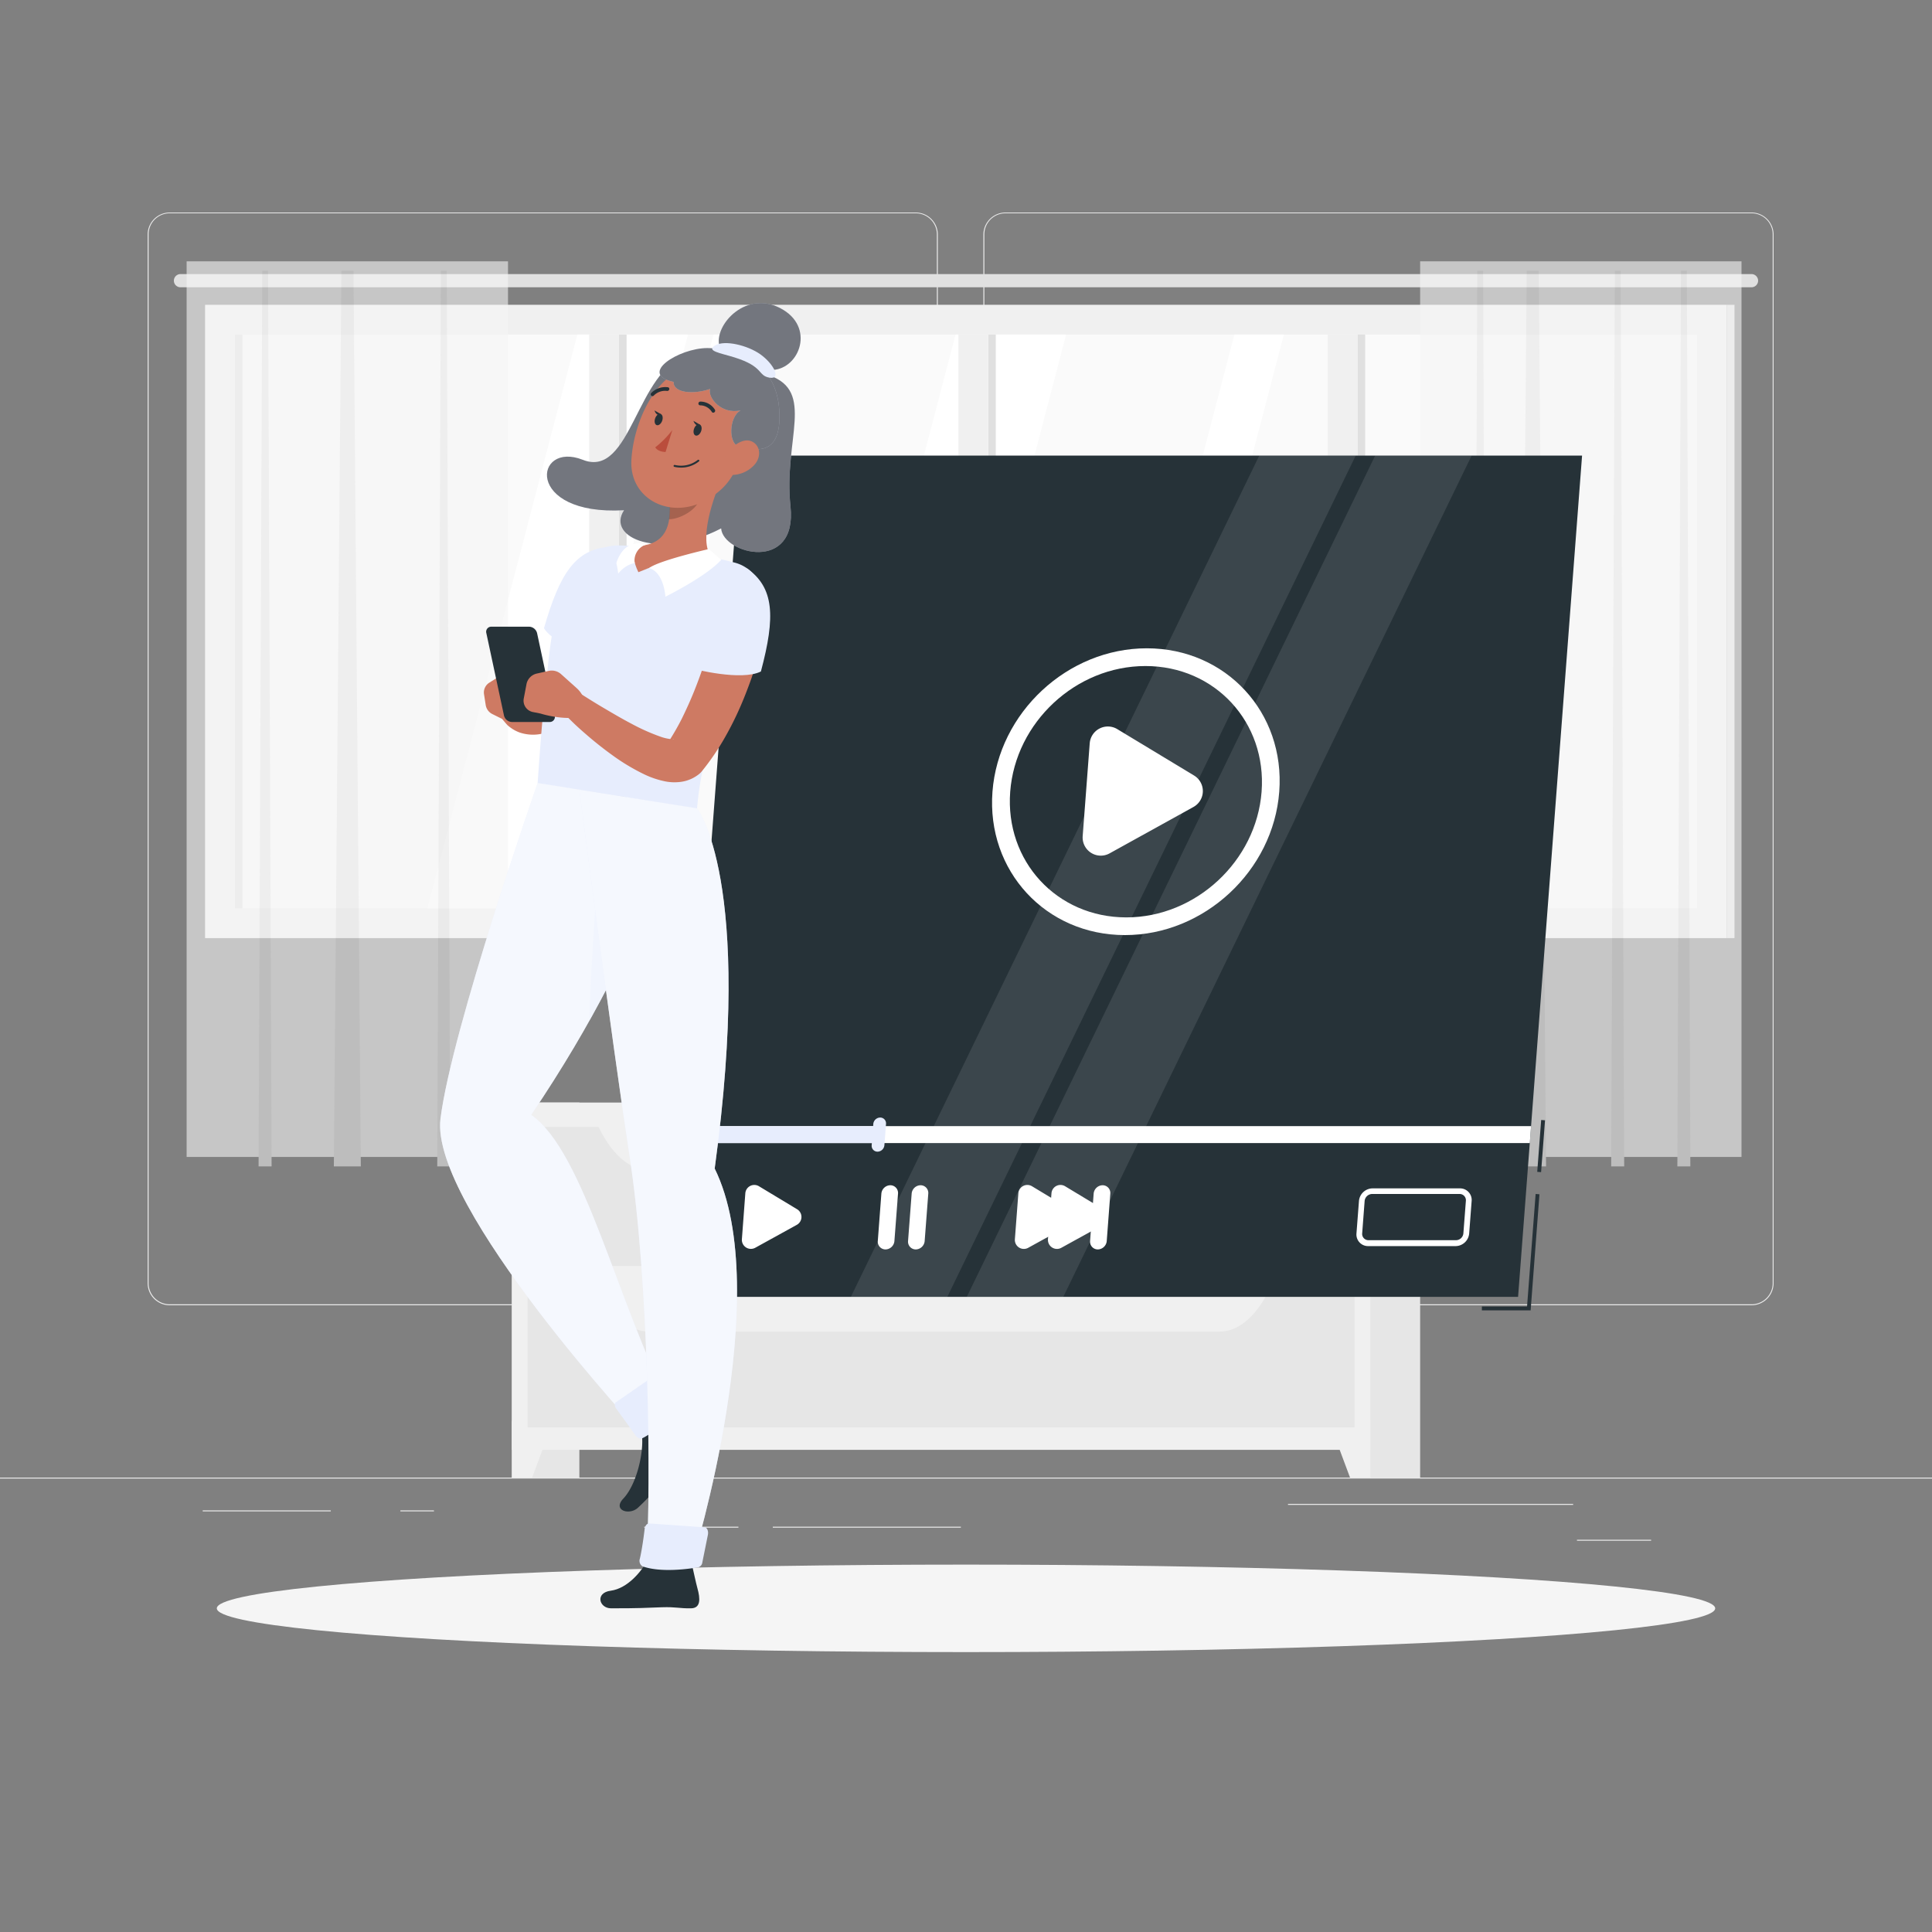 <svg xmlns="http://www.w3.org/2000/svg" viewBox="0 0 500 500"><rect x="0" y="0" width="500" height="500" fill="#808080" stroke="none"/><g id="freepik--background-complete--inject-138"><rect y="382.4" width="500" height="0.25" style="fill:#ebebeb"></rect><rect x="333.33" y="389.21" width="73.79" height="0.25" style="fill:#ebebeb"></rect><rect x="103.62" y="390.89" width="8.69" height="0.25" style="fill:#ebebeb"></rect><rect x="408.12" y="398.49" width="19.19" height="0.25" style="fill:#ebebeb"></rect><rect x="200" y="395.11" width="48.67" height="0.25" style="fill:#ebebeb"></rect><rect x="166.72" y="395.11" width="24.38" height="0.25" style="fill:#ebebeb"></rect><rect x="52.46" y="390.89" width="33.15" height="0.25" style="fill:#ebebeb"></rect><path d="M237,337.8H43.91a5.71,5.71,0,0,1-5.7-5.71V60.66A5.71,5.71,0,0,1,43.91,55H237a5.71,5.71,0,0,1,5.71,5.71V332.09A5.71,5.71,0,0,1,237,337.8ZM43.91,55.2a5.46,5.46,0,0,0-5.45,5.46V332.09a5.46,5.46,0,0,0,5.45,5.46H237a5.47,5.47,0,0,0,5.46-5.46V60.66A5.47,5.47,0,0,0,237,55.2Z" style="fill:#ebebeb"></path><path d="M453.31,337.8H260.21a5.72,5.72,0,0,1-5.71-5.71V60.66A5.72,5.72,0,0,1,260.21,55h193.1A5.71,5.71,0,0,1,459,60.66V332.09A5.71,5.71,0,0,1,453.31,337.8ZM260.21,55.2a5.47,5.47,0,0,0-5.46,5.46V332.09a5.47,5.47,0,0,0,5.46,5.46h193.1a5.47,5.47,0,0,0,5.46-5.46V60.66a5.47,5.47,0,0,0-5.46-5.46Z" style="fill:#ebebeb"></path><rect x="132.47" y="285.33" width="17.46" height="97.07" transform="translate(282.41 667.73) rotate(180)" style="fill:#e6e6e6"></rect><polygon points="137.71 382.4 132.47 382.4 132.47 367.69 143.2 367.69 137.71 382.4" style="fill:#f0f0f0"></polygon><rect x="350.06" y="285.33" width="17.47" height="97.07" transform="translate(717.59 667.73) rotate(180)" style="fill:#e6e6e6"></rect><rect x="132.47" y="285.33" width="222.16" height="89.88" transform="translate(487.1 660.55) rotate(180)" style="fill:#f0f0f0"></rect><polygon points="349.39 382.4 354.63 382.4 354.63 367.69 343.9 367.69 349.39 382.4" style="fill:#f0f0f0"></polygon><rect x="136.53" y="291.66" width="214.03" height="35.97" transform="translate(487.1 619.29) rotate(180)" style="fill:#e6e6e6"></rect><path d="M167.9,302.84H315.68c5.11,0,10-4.44,13.51-12.27H154.4C157.91,298.4,162.8,302.84,167.9,302.84Z" style="fill:#f0f0f0"></path><rect x="136.53" y="333.44" width="214.03" height="35.97" transform="translate(487.1 702.84) rotate(180)" style="fill:#e6e6e6"></rect><path d="M167.9,344.62H315.68c5.11,0,10-4.44,13.51-12.27H154.4C157.91,340.18,162.8,344.62,167.9,344.62Z" style="fill:#f0f0f0"></path><rect x="53.07" y="78.88" width="393.85" height="163.9" style="fill:#f0f0f0"></rect><rect x="175.75" y="-28.39" width="148.49" height="378.44" transform="translate(410.83 -89.17) rotate(90)" style="fill:#fafafa"></rect><polygon points="110.6 235.08 149.42 86.59 178.04 86.59 139.22 235.08 110.6 235.08" style="fill:#fff"></polygon><polygon points="145.82 235.08 184.65 86.59 197.45 86.59 158.63 235.08 145.82 235.08" style="fill:#fff"></polygon><polygon points="208.47 235.08 247.29 86.59 275.91 86.59 237.09 235.08 208.47 235.08" style="fill:#fff"></polygon><polygon points="280.64 235.08 319.46 86.59 332.26 86.59 293.44 235.08 280.64 235.08" style="fill:#fff"></polygon><rect x="86.94" y="159.85" width="148.49" height="1.96" transform="translate(322.01 -0.35) rotate(90)" style="fill:#e0e0e0"></rect><rect x="-12.49" y="159.85" width="148.49" height="1.96" transform="translate(222.59 99.07) rotate(90)" style="fill:#e0e0e0"></rect><rect x="82.11" y="156.98" width="148.49" height="7.71" transform="translate(317.18 4.48) rotate(90)" style="fill:#f0f0f0"></rect><rect x="182.48" y="159.85" width="148.49" height="1.96" transform="translate(417.56 -95.9) rotate(90)" style="fill:#e0e0e0"></rect><rect x="177.65" y="156.98" width="148.49" height="7.71" transform="translate(412.73 -91.07) rotate(90)" style="fill:#f0f0f0"></rect><rect x="278.07" y="159.85" width="148.49" height="1.96" transform="translate(513.15 -191.49) rotate(90)" style="fill:#e0e0e0"></rect><rect x="273.24" y="156.98" width="148.49" height="7.71" transform="translate(508.32 -186.65) rotate(90)" style="fill:#f0f0f0"></rect><rect x="365.95" y="159.85" width="163.9" height="1.96" transform="translate(608.74 -287.07) rotate(90)" style="fill:#e0e0e0"></rect><path d="M453.29,74.35H46.71A1.72,1.72,0,0,1,45,72.64h0a1.72,1.72,0,0,1,1.71-1.71H453.29A1.72,1.72,0,0,1,455,72.64h0A1.72,1.72,0,0,1,453.29,74.35Z" style="fill:#e0e0e0"></path><g style="opacity:0.6"><rect x="48.3" y="67.63" width="83.17" height="231.79" style="fill:#f5f5f5"></rect><polygon points="93.38 301.86 86.4 301.86 88.36 70.07 91.48 70.07 93.38 301.86" style="fill:#e6e6e6"></polygon><polygon points="70.29 301.86 66.92 301.86 67.87 70.07 69.37 70.07 70.29 301.86" style="fill:#e6e6e6"></polygon><polygon points="116.52 301.86 113.16 301.86 114.1 70.07 115.61 70.07 116.52 301.86" style="fill:#e6e6e6"></polygon></g><g style="opacity:0.6"><rect x="367.53" y="67.63" width="83.17" height="231.79" style="fill:#f5f5f5"></rect><polygon points="400.12 301.86 393.15 301.86 395.11 70.07 398.23 70.07 400.12 301.86" style="fill:#e6e6e6"></polygon><polygon points="384.74 301.86 381.38 301.86 382.32 70.07 383.83 70.07 384.74 301.86" style="fill:#e6e6e6"></polygon><polygon points="420.34 301.86 416.97 301.86 417.92 70.07 419.42 70.07 420.34 301.86" style="fill:#e6e6e6"></polygon><polygon points="437.46 301.86 434.1 301.86 435.04 70.07 436.55 70.07 437.46 301.86" style="fill:#e6e6e6"></polygon></g></g><g id="freepik--Shadow--inject-138"><ellipse id="freepik--path--inject-138" cx="250" cy="416.24" rx="193.89" ry="11.32" style="fill:#f5f5f5"></ellipse></g><g id="freepik--Screen--inject-138"><rect x="392.13" y="296.11" width="13.46" height="1" transform="translate(72.9 671.87) rotate(-85.66)" style="fill:#263238"></rect><polygon points="396.13 339.12 383.51 339.12 383.51 338.12 395.2 338.12 397.42 309 398.41 309.08 396.13 339.12" style="fill:#263238"></polygon><polygon points="392.88 335.62 175.17 335.62 191.72 117.9 409.44 117.9 392.88 335.62" style="fill:#263238"></polygon><polygon points="275.18 335.62 250.21 335.62 355.9 117.9 380.86 117.9 275.18 335.62" style="fill:#fff;opacity:0.1"></polygon><polygon points="245.17 335.62 220.21 335.62 325.9 117.9 350.86 117.9 245.17 335.62" style="fill:#fff;opacity:0.1"></polygon><polygon points="395.91 295.82 178.19 295.82 178.52 291.44 396.24 291.44 395.91 295.82" style="fill:#fff"></polygon><polygon points="227.28 295.82 178.19 295.82 178.52 291.44 227.61 291.44 227.28 295.82" style="fill:#E7EDFD"></polygon><path d="M227.11,298.05h0a1.51,1.51,0,0,1-1.52-1.65l.42-5.53a1.82,1.82,0,0,1,1.77-1.65h0a1.51,1.51,0,0,1,1.52,1.65l-.42,5.53A1.82,1.82,0,0,1,227.11,298.05Z" style="fill:#E7EDFD"></path><path d="M296.78,167.78c-20.49,0-38.37,16.62-39.93,37.11S270.64,242,291.14,242s38.38-16.61,39.93-37.11S317.28,167.78,296.78,167.78Zm-5.29,69.64c-18,0-31.42-14.56-30.05-32.53s17-32.52,35-32.52,31.42,14.56,30.06,32.52S309.46,237.42,291.49,237.42Z" style="fill:#fff"></path><path d="M309,200.69l-19.86-12a4.71,4.71,0,0,0-7.12,3.67l-1.82,24a4.7,4.7,0,0,0,7,4.47l21.69-12A4.7,4.7,0,0,0,309,200.69Z" style="fill:#fff"></path><path d="M206.27,312.94,196.42,307a2.33,2.33,0,0,0-3.53,1.82L192,320.7a2.34,2.34,0,0,0,3.46,2.22L206.19,317A2.33,2.33,0,0,0,206.27,312.94Z" style="fill:#fff"></path><path d="M276.93,312.94,267.08,307a2.33,2.33,0,0,0-3.53,1.82l-.9,11.89a2.33,2.33,0,0,0,3.45,2.22L276.85,317A2.32,2.32,0,0,0,276.93,312.94Z" style="fill:#fff"></path><path d="M285.49,312.94,275.65,307a2.33,2.33,0,0,0-3.53,1.82l-.91,11.89a2.34,2.34,0,0,0,3.46,2.22L285.42,317A2.32,2.32,0,0,0,285.49,312.94Z" style="fill:#fff"></path><path d="M229.17,323.35h0a2,2,0,0,1-2-2.14l.93-12.33a2.37,2.37,0,0,1,2.31-2.14h0a2,2,0,0,1,2,2.14l-.94,12.33A2.36,2.36,0,0,1,229.17,323.35Z" style="fill:#fff"></path><path d="M237,323.35h0a2,2,0,0,1-2-2.14l.94-12.33a2.36,2.36,0,0,1,2.3-2.14h0a2,2,0,0,1,2,2.14l-.94,12.33A2.36,2.36,0,0,1,237,323.35Z" style="fill:#fff"></path><path d="M284.11,323.35h0a2,2,0,0,1-2-2.14l.93-12.33a2.37,2.37,0,0,1,2.31-2.14h0a2,2,0,0,1,2,2.14l-.93,12.33A2.37,2.37,0,0,1,284.11,323.35Z" style="fill:#fff"></path><path d="M376.71,322.49H354.05a3,3,0,0,1-3-3.25l.65-8.44a3.57,3.57,0,0,1,3.5-3.25h22.66a3,3,0,0,1,3,3.25l-.64,8.44A3.57,3.57,0,0,1,376.71,322.49ZM355.07,309a2,2,0,0,0-1.9,1.76l-.64,8.44a1.62,1.62,0,0,0,1.63,1.76h22.67a1.93,1.93,0,0,0,1.89-1.76l.65-8.44a1.62,1.62,0,0,0-1.64-1.76Z" style="fill:#fff"></path></g><g id="freepik--Character--inject-138"><path d="M178,92c-13.33,3.48-14.58,32-27.17,27s-15.29,14.51,10.67,13.05c-4.71,7.13,9.21,13,25.13,4.7.49,6.66,19.8,11.55,17.95-5.72s6.5-29.71-5.53-33.9C194.23,88.38,179.4,90.91,178,92Z" style="fill:#E7EDFD"></path><path d="M178,92c-13.33,3.48-14.58,32-27.17,27s-15.29,14.51,10.67,13.05c-4.71,7.13,9.21,13,25.13,4.7.49,6.66,19.8,11.55,17.95-5.72s6.5-29.71-5.53-33.9C194.23,88.38,179.4,90.91,178,92Z" style="opacity:0.5"></path><path d="M158.14,416.23c7.74,0,8.76-.12,13.11-.27,3.72-.13,4.61.33,7.61.27,2.5-.06,2.4-2.45,1.63-5.2-.38-1.38-1-4.31-1.51-6.54l-11.34-.82c-1.59,3-5.19,7.39-9.55,8C153.92,412.2,155.06,416.23,158.14,416.23Z" style="fill:#263238"></path><path d="M165.09,390.21c5.59-5.16,8.94-10.39,11.41-13.89,2.11-3,2.52-2.25,4.76-5.21,1.49-2,.12-4.74-2-5.35a33,33,0,0,1-5.79-1.73l-7.72,5.7c1.41,3.64-.46,13.9-4.44,18.11C158.45,390.86,162.85,392.26,165.09,390.21Z" style="fill:#263238"></path><path d="M139.14,202.67S116.9,266.25,114,289.52c-2.81,22.76,52.3,81.94,52.3,81.94,1.34,1,6.86-5.86,7.17-7.66-13.69-26.47-22.21-65.66-36-75.27,33-48.89,37.57-80.16,37.57-80.16Z" style="fill:#E7EDFD"></path><path d="M139.14,202.67S116.9,266.25,114,289.52c-2.81,22.76,52.3,81.94,52.3,81.94,1.34,1,6.86-5.86,7.17-7.66-13.69-26.47-22.21-65.66-36-75.27,33-48.89,37.57-80.16,37.57-80.16Z" style="fill:#fff;opacity:0.6"></path><path d="M154.77,225s-1.81,23.38-2.28,39.28c4.35-7.76,7.89-14.84,10.75-21.16Z" style="fill:#E7EDFD;opacity:0.3"></path><path d="M159.55,364.66c1.19,1.63,3.32,4.53,4.85,6.72.5.72,1.26,1.1,1.72.89,3.44-1.6,7.56-6,8.88-7.42.27-.29.2-.88-.15-1.46l-3.77-6.25c-.51-.85-1.43-1.35-1.9-1l-9.83,6.8C159,363.2,159,364,159.55,364.66Z" style="fill:#E7EDFD"></path><path d="M149.93,204.38s8.27,64,13,94.84c5,32.36,5.61,84.29,4.37,105.45,1.81,1.05,8.38.32,11.95-.8,0,0,21.48-69.41,5.71-101.45,10.2-74.88-4.57-93.21-4.57-93.21Z" style="fill:#E7EDFD"></path><path d="M149.93,204.38s8.27,64,13,94.84c5,32.36,5.61,84.29,4.37,105.45,1.81,1.05,8.38.32,11.95-.8,0,0,21.48-69.41,5.71-101.45,10.2-74.88-4.57-93.21-4.57-93.21Z" style="fill:#fff;opacity:0.6"></path><path d="M166.83,395.71c-.22,1.89-.66,5.17-1.23,7.66a1.68,1.68,0,0,0,.69,2c4.82,1.71,12.14.64,14.47.23a1.47,1.47,0,0,0,1-1.24l1.44-7.14c.2-1-.21-1.91-.86-1.95l-14.3-1C167.44,394.23,166.93,394.86,166.83,395.71Z" style="fill:#E7EDFD"></path><path d="M160.27,150.44l.15.61.1.48.17.9c.1.59.18,1.17.25,1.74.12,1.15.2,2.29.21,3.43a37,37,0,0,1-.51,6.81,35.76,35.76,0,0,1-4.78,12.86,36.85,36.85,0,0,1-4.12,5.46c-.76.84-1.57,1.62-2.39,2.39l-1.26,1.1c-.45.36-.94.71-1.45,1a17.29,17.29,0,0,1-7.41,2.84,10.86,10.86,0,0,1-4.66-.46,9,9,0,0,1-2.17-1.1,9.81,9.81,0,0,1-1-.77c-.15-.15-.29-.3-.44-.47l-.54-.64a3.13,3.13,0,1,1,4.54-4.32c-.11-.14-.05-.11-.06-.14s0,0,.06,0l.14,0,.3-.08a3.46,3.46,0,0,0,.56-.23,8,8,0,0,0,1-.71,19.27,19.27,0,0,0,2.64-2.53c.25-.26.47-.55.74-.83l.83-.87c.52-.6,1.05-1.19,1.52-1.82a26.15,26.15,0,0,0,2.53-3.89,27.06,27.06,0,0,0,2.79-8.72,31.17,31.17,0,0,0,.29-4.64c0-.77,0-1.55-.12-2.3l-.13-1.11-.12-.83-.11-.73a6.31,6.31,0,0,1,12.37-2.39Z" style="fill:#ce7a63"></path><path d="M144.51,155.83a127.79,127.79,0,0,0-2.73,16.82c-1,8.25-1.69,16.4-2.64,30l41.26,6.54c1-11.76,4.46-24.79,16-49.77a9.74,9.74,0,0,0-6.25-13.81c-1.6-.42-3.32-.83-5.08-1.2a133.54,133.54,0,0,0-18.74-3c-2.06-.13-4.21-.21-6.28-.25C152.62,141.07,145.89,148.6,144.51,155.83Z" style="fill:#E7EDFD"></path><path d="M187.1,123.13c-2.58,5.77-6.33,16.49-3,21.14,0,0-5.58-1.77-18.89,3.81-2.71-5.59.15-6.78.15-6.78,7.1-.52,8.09-5.48,8-10.29Z" style="fill:#ce7a63"></path><path d="M168,147c3.9,1.2,4.2,7.43,4.2,7.43s10.66-5.27,14.46-9.57a38.65,38.65,0,0,1-3.15-2.78S170.65,145,168,147Z" style="fill:#fff"></path><path d="M164.26,145.73s-3.6.39-5.62,5c.48-8.94,4.83-9.78,4.83-9.78a5.13,5.13,0,0,1,3.69,0A4.33,4.33,0,0,0,164.26,145.73Z" style="fill:#fff"></path><path d="M181.48,126.34,173.32,131a19.88,19.88,0,0,1-.19,3.38c2.65,0,6.83-2.19,7.73-4.8A9.15,9.15,0,0,0,181.48,126.34Z" style="opacity:0.2"></path><path d="M194.17,111.84c-3.37,9.45-4.6,13.5-10.89,17.29-9.47,5.7-20.36.17-19.88-9.93.42-9.08,5.86-23,16.4-24.63A12.85,12.85,0,0,1,194.17,111.84Z" style="fill:#ce7a63"></path><path d="M183.06,90.08c-7.33,0-18.06,6.75-8.74,8.75-.09,3,5.39,3.25,9.44,1.84-.66,2.17,2.86,6.68,7.92,5.54-3,1.46-3.48,9,0,9.54s10.72,2.85,10-9.54S190.9,90.08,183.06,90.08Z" style="fill:#E7EDFD"></path><path d="M183.06,90.08c-7.33,0-18.06,6.75-8.74,8.75-.09,3,5.39,3.25,9.44,1.84-.66,2.17,2.86,6.68,7.92,5.54-3,1.46-3.48,9,0,9.54s10.72,2.85,10-9.54S190.9,90.08,183.06,90.08Z" style="opacity:0.5"></path><path d="M202.81,80.25c-9.43-5.88-18.33,4-16.58,9.5l13.11,6C206.53,96,211,85.33,202.81,80.25Z" style="fill:#E7EDFD"></path><path d="M202.81,80.25c-9.43-5.88-18.33,4-16.58,9.5l13.11,6C206.53,96,211,85.33,202.81,80.25Z" style="opacity:0.5"></path><path d="M190.1,92.5c-3.57-1.12-7.53-1.67-5-3.12s8.38,0,11.64,2.29c3.54,2.5,5.55,6.59,2.42,6.07S197.77,94.9,190.1,92.5Z" style="fill:#E7EDFD"></path><path d="M181.48,111.5c-.25.8-.87,1.35-1.4,1.23s-.74-.87-.49-1.68.87-1.36,1.39-1.23S181.73,110.69,181.48,111.5Z" style="fill:#263238"></path><path d="M171.4,108.8c-.25.81-.87,1.36-1.39,1.24s-.74-.88-.49-1.68.87-1.36,1.39-1.24S171.65,108,171.4,108.8Z" style="fill:#263238"></path><path d="M171.13,107.22l-1.75-1S169.9,108,171.13,107.22Z" style="fill:#263238"></path><path d="M174,111.3a25,25,0,0,1-4.42,4.47c.74,1.24,2.67,1.2,2.67,1.2Z" style="fill:#ba4d3c"></path><path d="M175.87,121a7.51,7.51,0,0,1-1.37-.19.24.24,0,0,1-.17-.3.27.27,0,0,1,.31-.18,7,7,0,0,0,5.92-1.28.25.25,0,0,1,.35,0,.24.24,0,0,1,0,.34A7.34,7.34,0,0,1,175.87,121Z" style="fill:#263238"></path><path d="M195.07,120.48a8,8,0,0,1-5.64,2.44c-2.73,0-3.16-2.82-1.63-5.16,1.38-2.11,4.46-4.64,6.82-3.49S197,118.54,195.07,120.48Z" style="fill:#ce7a63"></path><path d="M184.53,106.8a.4.4,0,0,1-.31-.2,3.6,3.6,0,0,0-3-1.7.45.45,0,0,1-.47-.47.51.51,0,0,1,.5-.5,4.46,4.46,0,0,1,3.77,2.11.51.51,0,0,1-.17.68A.52.52,0,0,1,184.53,106.8Z" style="fill:#263238"></path><path d="M168.88,102.53a.47.47,0,0,1-.33-.14.48.48,0,0,1,0-.69,5.11,5.11,0,0,1,4.31-1.48.44.44,0,0,1,.34.57.53.53,0,0,1-.6.38,4.13,4.13,0,0,0-3.41,1.21A.51.51,0,0,1,168.88,102.53Z" style="fill:#263238"></path><path d="M181.2,109.92l-1.74-1S180,110.65,181.2,109.92Z" style="fill:#263238"></path><path d="M125.28,179.77l.42,2.69a3.16,3.16,0,0,0,1.72,2.34l4.29,2.13a5.87,5.87,0,0,0,5.42-.08l1-.55c-.4-4.51-4.16-9.09-4.16-9.09l-.93-1.42a2.63,2.63,0,0,0-3.65-.86l-2.84,1.8A3,3,0,0,0,125.28,179.77Z" style="fill:#ce7a63"></path><path d="M142.27,186.85h-9.84a2.19,2.19,0,0,1-2-1.68l-4.56-21.3a1.31,1.31,0,0,1,1.32-1.68H137a2.2,2.2,0,0,1,2,1.68l4.56,21.3A1.32,1.32,0,0,1,142.27,186.85Z" style="fill:#263238"></path><path d="M139,174.3l3-.67a3.61,3.61,0,0,1,3.21.84l4.08,3.66a6.8,6.8,0,0,1,2.19,5.81l-.16,1.34c-5,1.47-11.42-.61-11.42-.61l-1.9-.38a3,3,0,0,1-2.45-3.53l.72-3.78A3.49,3.49,0,0,1,139,174.3Z" style="fill:#ce7a63"></path><path d="M197,166.89c-.19.86-.36,1.53-.56,2.27s-.4,1.44-.61,2.15c-.43,1.41-.88,2.82-1.35,4.22-1,2.78-2.05,5.54-3.28,8.25a83,83,0,0,1-4.13,8,64.4,64.4,0,0,1-5.25,7.6l-.15.19a5.48,5.48,0,0,1-.67.69,9.53,9.53,0,0,1-4.91,2.1,12.52,12.52,0,0,1-3.84-.12,23.06,23.06,0,0,1-5.45-1.81,53.51,53.51,0,0,1-8.34-5c-2.54-1.83-4.93-3.75-7.22-5.76-1.15-1-2.26-2-3.36-3.09s-2.18-2.09-3.26-3.24a3.16,3.16,0,0,1,4-4.84l.06.05c2.42,1.52,4.9,3.11,7.38,4.57s4.95,2.92,7.44,4.22a52.47,52.47,0,0,0,7.32,3.27,11.71,11.71,0,0,0,3,.69c.37,0,.62,0,.58-.06a1.45,1.45,0,0,0-.89.37l-.83.88a65.93,65.93,0,0,0,3.79-6.53c1.13-2.31,2.21-4.68,3.19-7.12s1.88-4.92,2.72-7.43c.43-1.25.84-2.51,1.22-3.77l.56-1.89.51-1.79.07-.24A6.32,6.32,0,0,1,197,166.89Z" style="fill:#ce7a63"></path><path d="M193.35,147.11c7,5,7.38,12.42,3.57,26.67-5.08,2.55-17.44-.68-17.44-.68S183.38,151,193.35,147.11Z" style="fill:#E7EDFD"></path><path d="M157.55,141.54c-8.6.66-12.71,6.87-16.77,21.05,3.05,4.8,15.32,8.38,15.32,8.38S164.12,150,157.55,141.54Z" style="fill:#E7EDFD"></path></g></svg>